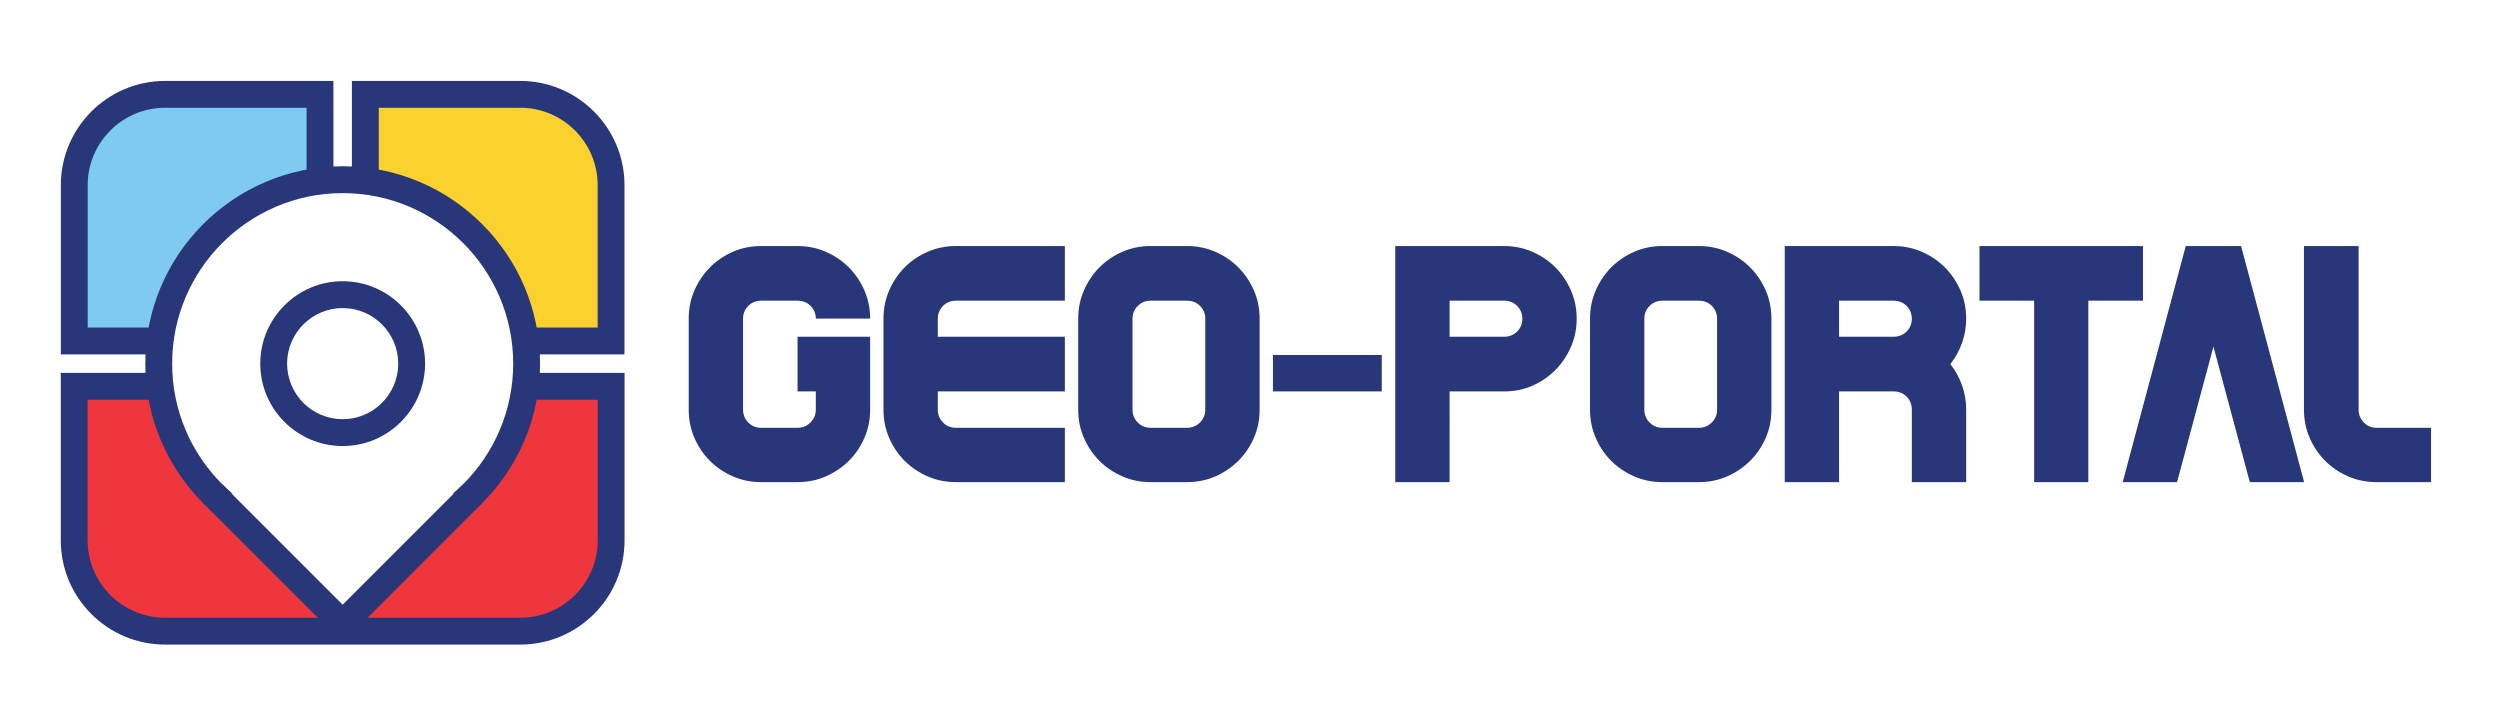 <?xml version="1.0" encoding="UTF-8" standalone="no"?>
<svg
   version="1.1"
   width="350"
   height="100"
   viewBox="0 0 350 100"
   xml:space="preserve"
   id="svg248"
   sodipodi:docname="geo-portal_logo.svg"
   inkscape:version="1.1.1 (3bf5ae0d25, 2021-09-20)"
   xmlns:inkscape="http://www.inkscape.org/namespaces/inkscape"
   xmlns:sodipodi="http://sodipodi.sourceforge.net/DTD/sodipodi-0.dtd"
   xmlns="http://www.w3.org/2000/svg"
   xmlns:svg="http://www.w3.org/2000/svg"><sodipodi:namedview
   id="namedview250"
   pagecolor="#505050"
   bordercolor="#ffffff"
   borderopacity="1"
   inkscape:pageshadow="0"
   inkscape:pageopacity="0"
   inkscape:pagecheckerboard="1"
   showgrid="false"
   units="px"
   height="101px"
   inkscape:zoom="2.1627524"
   inkscape:cx="249.91303"
   inkscape:cy="111.20089"
   inkscape:window-width="1920"
   inkscape:window-height="1001"
   inkscape:window-x="506"
   inkscape:window-y="1341"
   inkscape:window-maximized="1"
   inkscape:current-layer="svg248" />
<desc
   id="desc171">Created with Fabric.js 3.1.0</desc>
<defs
   id="defs173" />


<g
   transform="matrix(0.302,0,0,0.302,47.974,50.785)"
   id="g227"
   style="display:inline">
	<g
   transform="matrix(0.264,0,0,-0.264,67.464,-67.261)"
   id="logo-logo">
<path
   style="opacity:1;fill:#fbd22d;fill-rule:nonzero;stroke:none;stroke-width:1;stroke-linecap:butt;stroke-linejoin:miter;stroke-miterlimit:4;stroke-dasharray:none;stroke-dashoffset:0"
   paint-order="stroke"
   transform="translate(-750.646,-749.875)"
   d="M 534.891,533.344 H 966.402 V 806.98 c 0,87.684 -71.742,159.426 -159.425,159.426 H 534.891 V 533.344"
   stroke-linecap="round"
   id="path180" />
</g>
	<g
   transform="matrix(0.264,0,0,-0.264,67.464,-67.261)"
   id="g185">
<path
   style="opacity:1;fill:#28377a;fill-rule:nonzero;stroke:none;stroke-width:1;stroke-linecap:butt;stroke-linejoin:miter;stroke-miterlimit:4;stroke-dasharray:none;stroke-dashoffset:0"
   paint-order="stroke"
   transform="translate(-750.646,-749.875)"
   d="M 558.461,556.918 H 942.832 V 806.98 c 0,74.911 -60.941,135.852 -135.859,135.852 H 558.461 Z M 989.977,509.773 H 511.316 v 480.204 h 295.657 c 100.906,0 183.004,-82.094 183.004,-182.997 V 509.773"
   stroke-linecap="round"
   id="path183" />
</g>
	<g
   transform="matrix(0.264,0,0,-0.264,-67.464,-67.261)"
   id="g189">
<path
   style="opacity:1;fill:#7ecaf1;fill-rule:nonzero;stroke:none;stroke-width:1;stroke-linecap:butt;stroke-linejoin:miter;stroke-miterlimit:4;stroke-dasharray:none;stroke-dashoffset:0"
   paint-order="stroke"
   transform="translate(-239.332,-749.875)"
   d="M 455.09,533.344 V 966.406 H 183 C 95.316,966.406 23.574,894.664 23.574,806.98 V 533.344 H 455.09"
   stroke-linecap="round"
   id="path187" />
</g>
	<g
   transform="matrix(0.264,0,0,-0.264,-67.464,-67.261)"
   id="g193">
<path
   style="opacity:1;fill:#28377a;fill-rule:nonzero;stroke:none;stroke-width:1;stroke-linecap:butt;stroke-linejoin:miter;stroke-miterlimit:4;stroke-dasharray:none;stroke-dashoffset:0"
   paint-order="stroke"
   transform="translate(-239.332,-749.875)"
   d="M 47.145,556.918 H 431.52 V 942.832 H 183.004 c -74.91,0 -135.859,-60.941 -135.859,-135.852 z M 478.664,509.773 H 0 V 806.98 c 0,100.903 82.094,182.997 183.004,182.997 h 295.66 V 509.773"
   stroke-linecap="round"
   id="path191" />
</g>
	<g
   transform="matrix(0.264,0,0,-0.264,0,67.668)"
   id="g197">
<path
   style="opacity:1;fill:#ef363c;fill-rule:nonzero;stroke:none;stroke-width:1;stroke-linecap:butt;stroke-linejoin:miter;stroke-miterlimit:4;stroke-dasharray:none;stroke-dashoffset:0"
   paint-order="stroke"
   transform="translate(-494.988,-238.561)"
   d="M 23.574,453.543 V 183.004 C 23.574,95.32 95.316,23.578 183,23.578 h 623.977 c 87.683,0 159.425,71.742 159.425,159.426 V 453.543 H 23.574"
   stroke-linecap="round"
   id="path195" />
</g>
	<g
   transform="matrix(0.264,0,0,-0.264,0,67.668)"
   id="g201">
<path
   style="opacity:1;fill:#28377a;fill-rule:nonzero;stroke:none;stroke-width:1;stroke-linecap:butt;stroke-linejoin:miter;stroke-miterlimit:4;stroke-dasharray:none;stroke-dashoffset:0"
   paint-order="stroke"
   transform="translate(-494.988,-238.559)"
   d="M 47.145,429.973 V 183.004 c 0,-74.918 60.95,-135.859 135.859,-135.859 h 623.969 c 74.918,0 135.859,60.941 135.859,135.859 V 429.973 Z M 806.973,0 H 183.004 C 82.094,0 0,82.098 0,183.004 V 477.117 H 989.977 V 183.004 C 989.977,82.098 907.879,0 806.973,0"
   stroke-linecap="round"
   id="path199" />
</g>
	<g
   transform="matrix(0.264,0,0,-0.264,0,0.408)"
   id="g205">
<path
   style="opacity:1;fill:#ffffff;fill-rule:nonzero;stroke:none;stroke-width:1;stroke-linecap:butt;stroke-linejoin:miter;stroke-miterlimit:4;stroke-dasharray:none;stroke-dashoffset:0"
   paint-order="stroke"
   transform="translate(-494.988,-493.443)"
   d="m 817.988,493.445 c 0,-178.39 -144.609,-323 -323,-323 -178.386,0 -323,144.61 -323,323 0,178.387 144.614,322.996 323,322.996 178.391,0 323,-144.609 323,-322.996"
   stroke-linecap="round"
   id="path203" />
</g>
	<g
   transform="matrix(0.264,0,0,-0.264,0.001,0.408)"
   id="g209">
<path
   style="opacity:1;fill:#28377a;fill-rule:nonzero;stroke:none;stroke-width:1;stroke-linecap:butt;stroke-linejoin:miter;stroke-miterlimit:4;stroke-dasharray:none;stroke-dashoffset:0"
   paint-order="stroke"
   transform="translate(-494.99,-493.443)"
   d="m 494.984,792.867 c -165.097,0 -299.421,-134.32 -299.421,-299.426 0,-165.101 134.324,-299.425 299.421,-299.425 165.106,0 299.434,134.324 299.434,299.425 0,165.106 -134.328,299.426 -299.434,299.426 z m 0,-645.992 c -191.097,0 -346.562,155.469 -346.562,346.566 0,191.102 155.465,346.571 346.562,346.571 191.106,0 346.575,-155.469 346.575,-346.571 0,-191.097 -155.469,-346.566 -346.575,-346.566"
   stroke-linecap="round"
   id="path207" />
</g>
	<g
   transform="matrix(0.264,0,0,-0.264,0,0.407)"
   id="g213">
<path
   style="opacity:1;fill:#ffffff;fill-rule:nonzero;stroke:none;stroke-width:1;stroke-linecap:butt;stroke-linejoin:miter;stroke-miterlimit:4;stroke-dasharray:none;stroke-dashoffset:0"
   paint-order="stroke"
   transform="translate(-494.988,-493.445)"
   d="m 616.113,493.445 c 0,-66.894 -54.226,-121.125 -121.125,-121.125 -66.894,0 -121.125,54.231 -121.125,121.125 0,66.895 54.231,121.125 121.125,121.125 66.899,0 121.125,-54.23 121.125,-121.125"
   stroke-linecap="round"
   id="path211" />
</g>
	<g
   transform="matrix(0.264,0,0,-0.264,0,0.408)"
   id="g217">
<path
   style="opacity:1;fill:#28377a;fill-rule:nonzero;stroke:none;stroke-width:1;stroke-linecap:butt;stroke-linejoin:miter;stroke-miterlimit:4;stroke-dasharray:none;stroke-dashoffset:0"
   paint-order="stroke"
   transform="translate(-494.988,-493.443)"
   d="m 494.984,590.996 c -53.785,0 -97.554,-43.762 -97.554,-97.555 0,-53.789 43.769,-97.554 97.554,-97.554 53.797,0 97.555,43.765 97.555,97.554 0,53.793 -43.758,97.555 -97.555,97.555 z m 0,-242.25 c -79.785,0 -144.691,64.914 -144.691,144.695 0,79.786 64.906,144.7 144.691,144.7 79.786,0 144.7,-64.914 144.7,-144.7 0,-79.781 -64.914,-144.695 -144.7,-144.695"
   stroke-linecap="round"
   id="path215" />
</g>
	<g
   transform="matrix(0.264,0,0,-0.264,0,90.813)"
   id="g221">
<path
   style="opacity:1;fill:#ffffff;fill-rule:nonzero;stroke:none;stroke-width:1;stroke-linecap:butt;stroke-linejoin:miter;stroke-miterlimit:4;stroke-dasharray:none;stroke-dashoffset:0"
   paint-order="stroke"
   transform="translate(-494.988,-150.852)"
   d="M 723.383,265.051 494.988,36.652 266.594,265.051"
   stroke-linecap="round"
   id="path219" />
</g>
	<g
   transform="matrix(0.264,0,0,-0.264,0,93.01)"
   id="g225">
<path
   style="opacity:1;fill:#28377a;fill-rule:nonzero;stroke:none;stroke-width:1;stroke-linecap:butt;stroke-linejoin:miter;stroke-miterlimit:4;stroke-dasharray:none;stroke-dashoffset:0"
   paint-order="stroke"
   transform="translate(-494.988,-142.524)"
   d="M 494.984,3.328 249.93,248.387 283.262,281.719 494.984,69.988 706.715,281.719 740.047,248.387 494.984,3.328"
   stroke-linecap="round"
   id="path223" />
</g>
</g>
<g
   transform="matrix(0.472,0,0,0.472,218.384,50.971)"
   id="g246"
   style="display:inline">
<filter
   id="SVGID_40147"
   y="0"
   height="1"
   x="0"
   width="1">
	<feGaussianBlur
   in="SourceAlpha"
   stdDeviation="0"
   id="feGaussianBlur229" />
	<feOffset
   dx="0"
   dy="0"
   result="oBlur"
   id="feOffset231" />
	<feFlood
   flood-color="rgb(0,0,0)"
   flood-opacity="1"
   id="feFlood233" />
	<feComposite
   in2="oBlur"
   operator="in"
   id="feComposite235" />
	<feMerge
   id="feMerge241">
		<feMergeNode
   id="feMergeNode237" />
		<feMergeNode
   in="SourceGraphic"
   id="feMergeNode239" />
	</feMerge>
</filter>
<path
   style="opacity:1;fill:#28377a;fill-rule:nonzero;stroke:none;stroke-width:1;stroke-linecap:butt;stroke-linejoin:miter;stroke-miterlimit:4;stroke-dasharray:none;stroke-dashoffset:0;filter:url(#SVGID_40147)"
   paint-order="stroke"
   transform="translate(-260.4,35.01)"
   d="m 2,-21.48 v 0 -27.01 q 0,-4.49 1.71,-8.39 1.71,-3.91 4.59,-6.82 2.88,-2.9 6.79,-4.61 3.9,-1.71 8.4,-1.71 v 0 h 10.79 q 4.49,0 8.4,1.71 3.9,1.71 6.81,4.61 2.9,2.91 4.61,6.82 1.71,3.9 1.71,8.39 v 0 H 39.7 q 0,-2.19 -1.54,-3.76 -1.54,-1.56 -3.88,-1.56 v 0 H 23.49 q -2.3,0 -3.84,1.56 -1.53,1.57 -1.53,3.76 v 0 27.01 q 0,2.19 1.53,3.78 1.54,1.59 3.84,1.59 v 0 h 10.79 q 2.29,0 3.85,-1.59 1.57,-1.59 1.57,-3.78 v 0 -5.42 h -5.42 v -16.22 h 21.53 v 16.22 5.42 q 0,4.49 -1.71,8.39 -1.71,3.91 -4.61,6.79 -2.91,2.88 -6.79,4.59 Q 38.82,0 34.28,0 V 0 H 23.49 Q 18.99,0 15.09,-1.71 11.18,-3.42 8.3,-6.3 5.42,-9.18 3.71,-13.09 2,-16.99 2,-21.48 Z m 57.77,0 v 0 -27.01 q 0,-4.49 1.7,-8.39 1.71,-3.91 4.59,-6.82 2.89,-2.9 6.79,-4.61 3.91,-1.71 8.4,-1.71 v 0 h 32.32 v 16.21 H 81.25 q -2.29,0 -3.83,1.56 -1.54,1.57 -1.54,3.76 v 0 5.37 h 37.69 V -26.9 H 75.88 v 5.42 q 0,2.19 1.54,3.78 1.54,1.59 3.83,1.59 v 0 h 32.32 V 0 H 81.25 q -4.49,0 -8.4,-1.71 -3.9,-1.71 -6.79,-4.59 -2.88,-2.88 -4.59,-6.79 -1.7,-3.9 -1.7,-8.39 z m 57.76,0 v 0 -27.01 q 0,-4.49 1.71,-8.39 1.71,-3.91 4.59,-6.82 2.88,-2.9 6.79,-4.61 3.9,-1.71 8.39,-1.71 v 0 h 10.79 q 4.5,0 8.4,1.71 3.91,1.71 6.81,4.61 2.91,2.91 4.62,6.82 1.71,3.9 1.71,8.39 v 0 27.01 q 0,4.49 -1.71,8.39 -1.71,3.91 -4.62,6.79 -2.9,2.88 -6.78,4.59 Q 154.35,0 149.8,0 v 0 h -10.79 q -4.49,0 -8.39,-1.71 -3.91,-1.71 -6.79,-4.59 -2.88,-2.88 -4.59,-6.79 -1.71,-3.9 -1.71,-8.39 z m 16.11,-27.01 v 27.01 q 0,2.19 1.54,3.78 1.54,1.59 3.83,1.59 v 0 h 10.79 q 2.3,0 3.86,-1.59 1.56,-1.59 1.56,-3.78 v 0 -27.01 q 0,-2.19 -1.53,-3.76 -1.54,-1.56 -3.89,-1.56 v 0 h -10.79 q -2.29,0 -3.83,1.56 -1.54,1.57 -1.54,3.76 z m 73.93,21.59 h -32.28 v -10.8 h 32.28 z M 227.69,0 h -16.12 v -70.02 h 16.12 16.16 q 4.49,0 8.4,1.71 3.9,1.71 6.81,4.61 2.9,2.91 4.61,6.82 1.71,3.9 1.71,8.39 v 0 q 0,4.5 -1.71,8.4 -1.71,3.91 -4.61,6.84 -2.91,2.93 -6.79,4.64 -3.88,1.71 -8.42,1.71 v 0 h -16.16 z m 0,-53.81 v 10.69 h 16.16 q 2.29,0 3.86,-1.53 1.56,-1.54 1.56,-3.84 v 0 q 0,-2.19 -1.54,-3.76 -1.54,-1.56 -3.88,-1.56 v 0 z m 41.65,32.33 v 0 -27.01 q 0,-4.49 1.7,-8.39 1.71,-3.91 4.59,-6.82 2.89,-2.9 6.79,-4.61 3.91,-1.71 8.4,-1.71 v 0 h 10.79 q 4.49,0 8.4,1.71 3.91,1.71 6.81,4.61 2.91,2.91 4.62,6.82 1.7,3.9 1.7,8.39 v 0 27.01 q 0,4.49 -1.7,8.39 -1.71,3.91 -4.62,6.79 -2.9,2.88 -6.79,4.59 Q 306.15,0 301.61,0 v 0 h -10.79 q -4.49,0 -8.4,-1.71 -3.9,-1.71 -6.79,-4.59 -2.88,-2.88 -4.59,-6.79 -1.7,-3.9 -1.7,-8.39 z m 16.11,-27.01 v 27.01 q 0,2.19 1.54,3.78 1.54,1.59 3.83,1.59 v 0 h 10.79 q 2.3,0 3.86,-1.59 1.56,-1.59 1.56,-3.78 v 0 -27.01 q 0,-2.19 -1.54,-3.76 -1.53,-1.56 -3.88,-1.56 v 0 h -10.79 q -2.29,0 -3.83,1.56 -1.54,1.57 -1.54,3.76 z M 343.21,0 H 327.1 v -70.02 h 16.11 16.17 q 4.49,0 8.39,1.71 3.91,1.71 6.81,4.61 2.91,2.91 4.62,6.82 1.71,3.9 1.71,8.39 v 0 q 0,3.81 -1.25,7.25 -1.24,3.45 -3.44,6.23 v 0 q 2.2,2.78 3.44,6.25 1.25,3.47 1.25,7.28 v 0 V 0 h -16.12 v -21.48 q 0,-2.3 -1.53,-3.86 -1.54,-1.56 -3.88,-1.56 v 0 h -16.17 z m 0,-53.81 v 10.69 h 16.17 q 2.29,0 3.85,-1.53 1.56,-1.54 1.56,-3.84 v 0 q 0,-2.19 -1.53,-3.76 -1.54,-1.56 -3.88,-1.56 v 0 z m 57.86,0 h -16.21 v -16.21 h 48.49 v 16.21 H 417.14 V 0 H 401.07 Z M 443.46,0 h -16.12 l 18.7,-70.02 h 0.2 16.02 0.19 L 481.15,0 h -16.11 l -10.79,-40.19 z m 37.64,-21.48 v 0 -48.54 h 16.21 v 48.54 q 0,2.19 1.54,3.78 1.54,1.59 3.74,1.59 v 0 H 518.8 V 0 h -16.21 q -4.49,0 -8.4,-1.71 -3.91,-1.71 -6.79,-4.59 -2.88,-2.88 -4.59,-6.79 -1.71,-3.9 -1.71,-8.39 z"
   stroke-linecap="round"
   id="path244" />
</g>
</svg>
